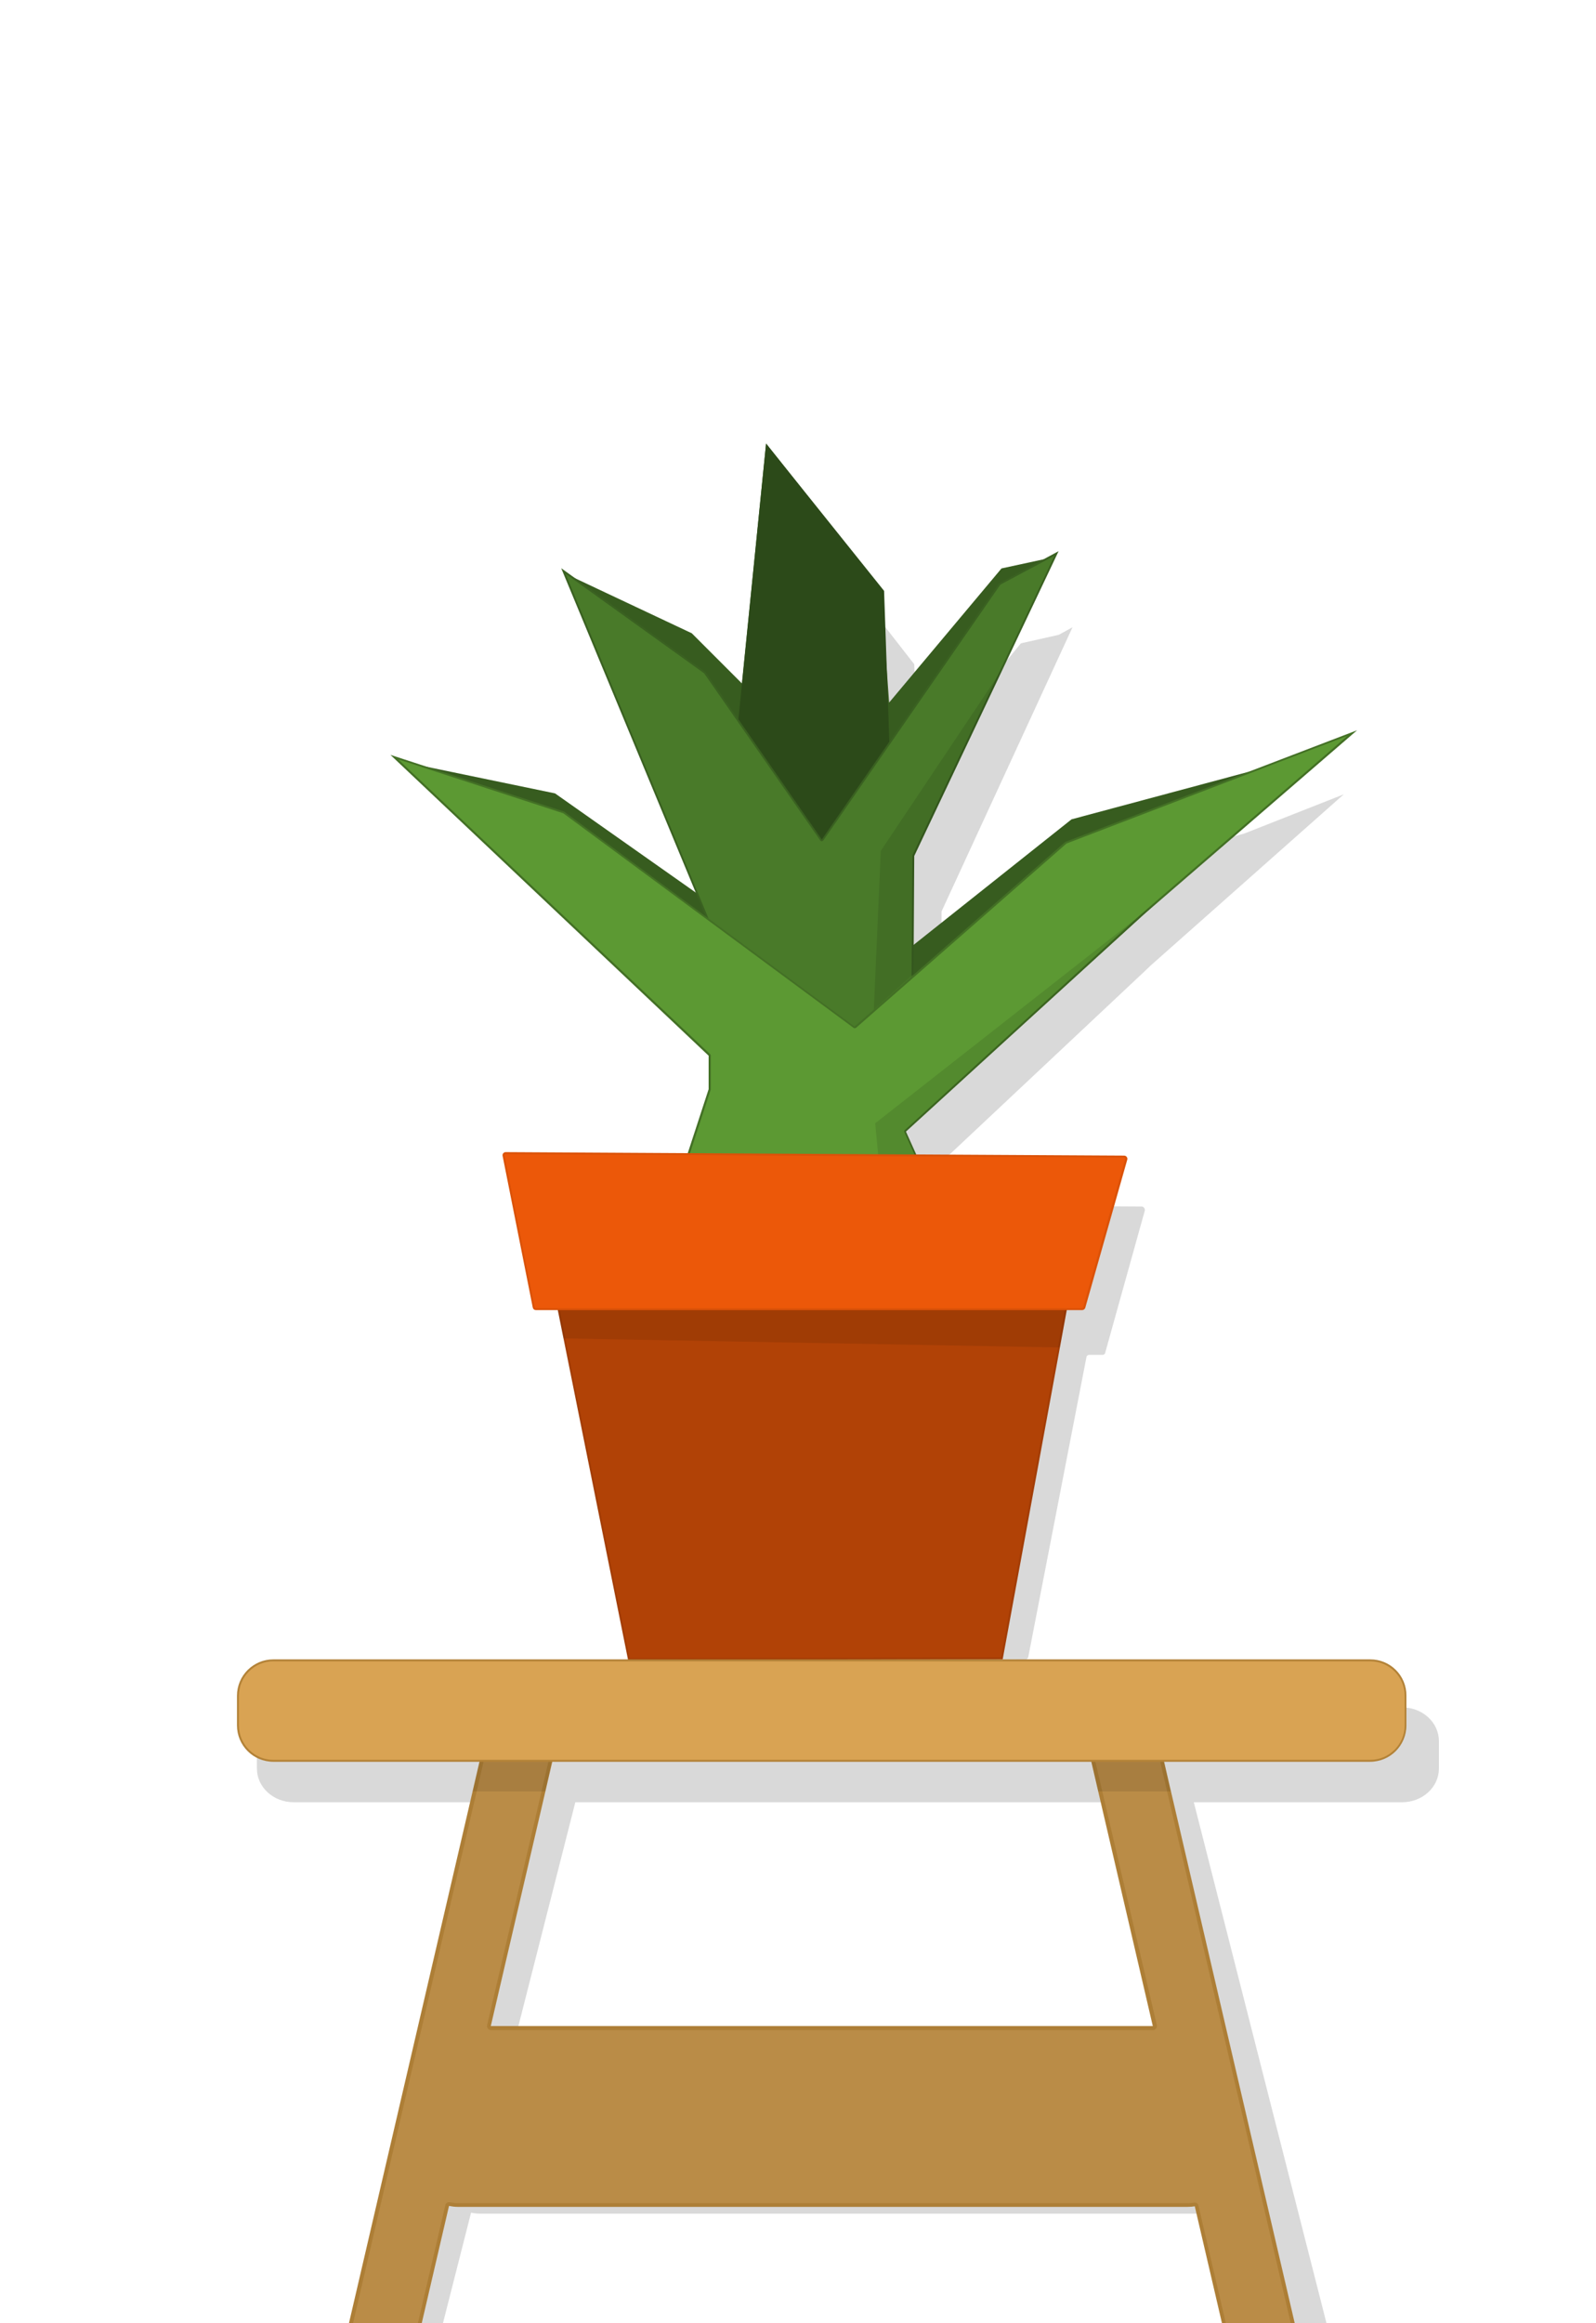 <?xml version="1.0" encoding="utf-8"?>
<!-- Generator: Adobe Illustrator 25.4.1, SVG Export Plug-In . SVG Version: 6.00 Build 0)  -->
<svg version="1.1" id="Layer_1" xmlns="http://www.w3.org/2000/svg" xmlns:xlink="http://www.w3.org/1999/xlink" x="0px" y="0px"
	 viewBox="0 0 825 1200" style="enable-background:new 0 0 825 1200;" xml:space="preserve">
<style type="text/css">
	.st0{opacity:0.15;enable-background:new    ;}
	.st1{fill:#BA8C47;}
	.st2{fill:#AD7E36;}
	.st3{fill:#375C1F;}
	.st4{fill:#497A29;}
	.st5{fill:#3A6121;}
	.st6{fill:#5C9933;}
	.st7{fill:#437025;}
	.st8{opacity:0.1;enable-background:new    ;}
	.st9{fill:#B14206;}
	.st10{fill:#A33D06;}
	.st11{fill:#EC5809;}
	.st12{fill:#DB5208;}
	.st13{fill:#2C4A19;}
	.st14{fill:#D9A353;}
	.st15{fill:#B38237;}
</style>
<path class="st0" d="M743.8,913.5v-14.2c0-9.6-8.5-17.4-19-17.4h-573c-10.5,0-19,7.8-19,17.4v14.2c0,9.6,8.5,17.4,19,17.4h107.6
	l-126.2,495.8c-2,7.8,3.3,15.6,11.8,17.4l5.3,1.1c8.5,1.8,17-3,19-10.8l74.2-291.5c1.5,0.3,3,0.5,4.6,0.5h381.5
	c1.2,0,2.4-0.1,3.6-0.3l74.2,291.4c2,7.8,10.5,12.6,19,10.8l5.3-1.1c8.5-1.8,13.8-9.6,11.8-17.4L617.1,930.9h107.6
	C735.3,930.9,743.8,923.1,743.8,913.5z M611.2,1057H265.3l32.1-126.1h281.7L611.2,1057z"/>
<g>
	<path class="st1" d="M706.2,1466.1c-6.8,0-12.7-4.7-14.3-11.3l-73.4-315.3c-0.1-0.5-0.5-0.8-1-0.8c-0.1,0-0.1,0-0.2,0
		c-1.2,0.2-2.3,0.3-3.4,0.3H236.6c-1.4,0-2.8-0.2-4.3-0.5c-0.1,0-0.1,0-0.2,0c-0.5,0-0.9,0.3-1,0.8l-73.4,315.5
		c-1.6,6.7-7.4,11.3-14.3,11.3c-1.1,0-2.2-0.1-3.3-0.4l-5.2-1.2c-7.9-1.8-12.8-9.7-11-17.6l129.9-558.3c1.6-6.7,7.4-11.3,14.3-11.3
		c1.1,0,2.2,0.1,3.3,0.4l5.2,1.2c3.8,0.9,7.1,3.2,9.1,6.5c2.1,3.3,2.7,7.3,1.8,11.1l-34.9,149.9c-0.1,0.3,0,0.6,0.2,0.8
		c0.2,0.2,0.5,0.4,0.8,0.4h342.2c0.3,0,0.6-0.1,0.8-0.4c0.2-0.2,0.3-0.6,0.2-0.8l-34.8-150c-0.9-3.8-0.2-7.7,1.8-11.1
		c2.1-3.3,5.3-5.6,9.1-6.5l5.2-1.2c1.1-0.3,2.2-0.4,3.3-0.4c6.8,0,12.7,4.7,14.3,11.3l129.9,558.3c1.8,7.9-3.1,15.8-11,17.6
		l-5.2,1.2C708.4,1466,707.3,1466.1,706.2,1466.1L706.2,1466.1z"/>
	<path class="st2" d="M581.5,878.2c6.4,0,11.8,4.3,13.3,10.6l129.9,558.3c0.8,3.6,0.2,7.2-1.7,10.3c-1.9,3.1-4.9,5.3-8.5,6.1
		l-5.2,1.2c-1,0.2-2.1,0.4-3.1,0.4c-6.4,0-11.8-4.3-13.3-10.6l-73.4-315.3c-0.2-0.9-1-1.5-1.9-1.5c-0.1,0-0.2,0-0.3,0
		c-1.2,0.2-2.2,0.3-3.2,0.3H236.6c-1.3,0-2.7-0.2-4.1-0.5c-0.1,0-0.3,0-0.4,0c-0.9,0-1.7,0.6-1.9,1.5l-73.4,315.5
		c-1.4,6.2-6.9,10.6-13.3,10.6c-1,0-2.1-0.1-3.1-0.4l-5.2-1.2c-3.6-0.8-6.6-3-8.5-6.1s-2.5-6.8-1.7-10.3l129.9-558.3
		c1.4-6.2,6.9-10.6,13.3-10.6c1,0,2.1,0.1,3.1,0.4l5.2,1.2c7.3,1.7,11.9,9.1,10.2,16.4l-34.9,149.9c-0.1,0.6,0,1.2,0.4,1.7
		s1,0.8,1.6,0.8H596c0.6,0,1.2-0.3,1.6-0.8c0.4-0.5,0.5-1.1,0.4-1.7l-35-149.9c-1.7-7.3,2.9-14.7,10.2-16.4l5.2-1.2
		C579.4,878.4,580.5,878.2,581.5,878.2 M581.5,876.2c-1.2,0-2.4,0.1-3.6,0.4l-5.2,1.2c-8.4,2-13.7,10.4-11.7,18.8l34.9,149.9H253.7
		l34.9-149.9c2-8.4-3.3-16.8-11.7-18.8l-5.2-1.2c-1.2-0.3-2.4-0.4-3.6-0.4c-7.1,0-13.6,4.9-15.2,12.1L123,1446.6
		c-2,8.4,3.3,16.8,11.7,18.8l5.2,1.2c1.2,0.3,2.4,0.4,3.6,0.4c7.1,0,13.6-4.9,15.2-12.1l73.4-315.5c1.5,0.3,3,0.5,4.5,0.5H614
		c1.2,0,2.4-0.1,3.6-0.3l73.4,315.3c1.7,7.2,8.1,12.1,15.2,12.1c1.2,0,2.4-0.1,3.6-0.4l5.2-1.2c8.4-2,13.7-10.4,11.7-18.8
		l-130-558.2C595.1,881.1,588.6,876.2,581.5,876.2L581.5,876.2z"/>
</g>
<polygon class="st0" points="482.9,603.8 592.1,501.3 594.7,498.8 694.6,410.3 643.3,430.5 560.6,453.3 486.4,513.8 486.7,470.8 
	554.4,324 547.3,327.9 527.7,332.3 474.9,396.9 473.9,382.3 472.6,343.1 417.2,272.1 405.9,387.8 382.3,363.5 313.7,327.2 
	328.4,350.7 384,488.5 318.1,440.8 258.4,428.1 240.9,422.2 390.3,567.2 390.2,583.3 378.5,620.5 470.8,625.9 471.1,629.4 
	484.4,626.7 493.1,627.2 "/>
<path class="st0" d="M590.2,623.2l-301.5-1.7c-0.9,0-1.7,0.9-1.5,1.8l14.7,75.2c0.1,0.7,0.7,1.2,1.5,1.2h5c0.7,0,1.3,0.5,1.5,1.2
	l31.1,155c0.1,0.7,0.8,1.2,1.5,1.2l187.5,0.1c0.7,0,1.3-0.5,1.5-1.2l30.1-155c0.1-0.7,0.7-1.2,1.5-1.2h6.8c0.7,0,1.3-0.4,1.4-1.1
	l20.5-73.5C591.9,624.2,591.1,623.2,590.2,623.2z"/>
<polygon class="st3" points="360.1,600.3 372.7,544.4 209.1,393.7 286.9,409.8 367,466.2 329.4,361.5 292.2,296.3 357.6,327.1 
	383.5,353 396,229.1 455.4,304.2 459.6,362.9 517.7,293.6 545,287.7 472.5,442 465.4,493.5 553.9,423.2 683.7,388.4 448,602.3 "/>
<g>
	<path class="st4" d="M368.1,480.4L291.2,295l73.1,52.5l60,86.4c0.1,0.1,0.2,0.2,0.4,0.2l0,0c0.2,0,0.3-0.1,0.4-0.2l91.5-132.2
		l29.3-15.8l-74,155.9c0,0.1,0,0.1,0,0.2l-0.4,62.9L441.1,533L368.1,480.4z"/>
	<path class="st5" d="M545,287.1l-73.3,154.5c-0.1,0.1-0.1,0.3-0.1,0.4l-0.4,62.7l-29.9,27.7l-72.7-52.3l-76.2-183.7l71.6,51.4
		l60,86.3c0.2,0.3,0.5,0.4,0.8,0.4l0,0c0.3,0,0.6-0.2,0.8-0.4L517.1,302L545,287.1 M547.2,284.7l-30.8,16.6l-91.6,132.3l-60.1-86.5
		l-74.6-53.6l77.7,187.2l73.5,53l30.9-28.5l0.4-63.1L547.2,284.7L547.2,284.7z"/>
</g>
<g>
	<path class="st6" d="M354,601.9l12.8-39.2c0,0,0-0.1,0-0.2v-17.3c0-0.1-0.1-0.3-0.2-0.4L203.8,391.1l87.6,28.6l150,110.9
		c0.1,0.1,0.2,0.1,0.3,0.1c0.1,0,0.2,0,0.3-0.1l108.8-95.2L699,378.7l-108.7,93.7L468,584.1c-0.2,0.1-0.2,0.4-0.1,0.6l11,24.3
		L354,601.9z"/>
	<path class="st7" d="M696.5,380.1L590,472L467.7,583.7c-0.3,0.3-0.4,0.8-0.2,1.1l10.6,23.6l-123.3-7l12.6-38.6c0-0.1,0-0.2,0-0.3
		v-17.3c0-0.3-0.1-0.5-0.3-0.7L205.8,392.2l85.4,27.9l150,110.8c0.2,0.1,0.4,0.2,0.6,0.2s0.5-0.1,0.7-0.2l108.8-95.2L696.5,380.1
		 M701.5,377.2l-150.9,57.7l-108.9,95.3l-150.1-111l-89.8-29.3l164.5,155.4v17.3l-13,39.8l126.3,7.2l-11.3-25.1l122.4-111.7
		L701.5,377.2L701.5,377.2z"/>
</g>
<polygon class="st8" points="455.4,611.9 452.4,580.2 598.8,465.4 468.3,584.5 478.5,607.3 "/>
<g>
	<polygon class="st9" points="274.8,606.8 563.4,608.7 517.8,856.6 325.1,857.1 	"/>
	<path class="st10" d="M275.4,607.3l287.4,1.9l-45.4,246.9l-191.9,0.5L275.4,607.3 M274.2,606.3l50.5,251.3l193.6-0.5L564,608.2
		L274.2,606.3L274.2,606.3z"/>
</g>
<polygon class="st8" points="551.4,676.7 547.8,696 291.2,691.3 288.3,676.7 "/>
<g>
	<path class="st11" d="M277,676.2c-0.5,0-1-0.4-1.1-0.9l-15.6-78.4c-0.1-0.3,0-0.7,0.2-0.9s0.5-0.4,0.9-0.4l319.6,1.8
		c0.4,0,0.7,0.2,0.9,0.4c0.2,0.3,0.3,0.6,0.2,1l-21.7,76.5c-0.1,0.5-0.6,0.8-1.1,0.8H277V676.2z"/>
	<path class="st12" d="M261.4,595.1v1l319.6,1.8c0.3,0,0.4,0.2,0.5,0.3s0.2,0.3,0.1,0.5l-21.7,76.5c-0.1,0.3-0.3,0.5-0.6,0.5H277
		c-0.3,0-0.6-0.2-0.6-0.5l-15.6-78.4c-0.1-0.3,0.1-0.4,0.1-0.5c0.1-0.1,0.2-0.2,0.5-0.2V595.1 M261.4,595.1c-1,0-1.8,0.9-1.6,1.9
		l15.6,78.4c0.2,0.8,0.8,1.3,1.6,1.3h282.4c0.7,0,1.4-0.5,1.6-1.2l21.7-76.5c0.3-1-0.5-2.1-1.6-2.1L261.4,595.1L261.4,595.1
		L261.4,595.1z"/>
</g>
<polygon class="st13" points="381.7,371.5 396,229.1 457,305.2 459.7,383.1 424.8,433.6 "/>
<polygon class="st8" points="451.7,521.4 455.3,439.5 518.7,344.7 472.5,442 472.2,503.1 "/>
<g>
	<path class="st14" d="M141.3,909.6c-10.1,0-18.3-8.2-18.3-18.3V876c0-10.1,8.2-18.3,18.3-18.3h566.9c10.1,0,18.3,8.2,18.3,18.3
		v15.3c0,10.1-8.2,18.3-18.3,18.3H141.3z"/>
	<path class="st15" d="M708.3,858.1c9.8,0,17.8,8,17.8,17.8v15.3c0,9.8-8,17.8-17.8,17.8h-567c-9.8,0-17.8-8-17.8-17.8v-15.3
		c0-9.8,8-17.8,17.8-17.8H708.3 M708.3,857.1h-567c-10.4,0-18.8,8.4-18.8,18.8v15.3c0,10.4,8.4,18.8,18.8,18.8h566.9
		c10.4,0,18.8-8.4,18.8-18.8v-15.3C727.1,865.5,718.7,857.1,708.3,857.1L708.3,857.1z"/>
</g>
<polygon class="st8" points="247.8,910.1 244.3,925.3 281.9,925.3 285.2,910.1 "/>
<polygon class="st8" points="567.7,925.3 564.2,910.1 601.8,910.1 605.1,925.3 "/>
</svg>
